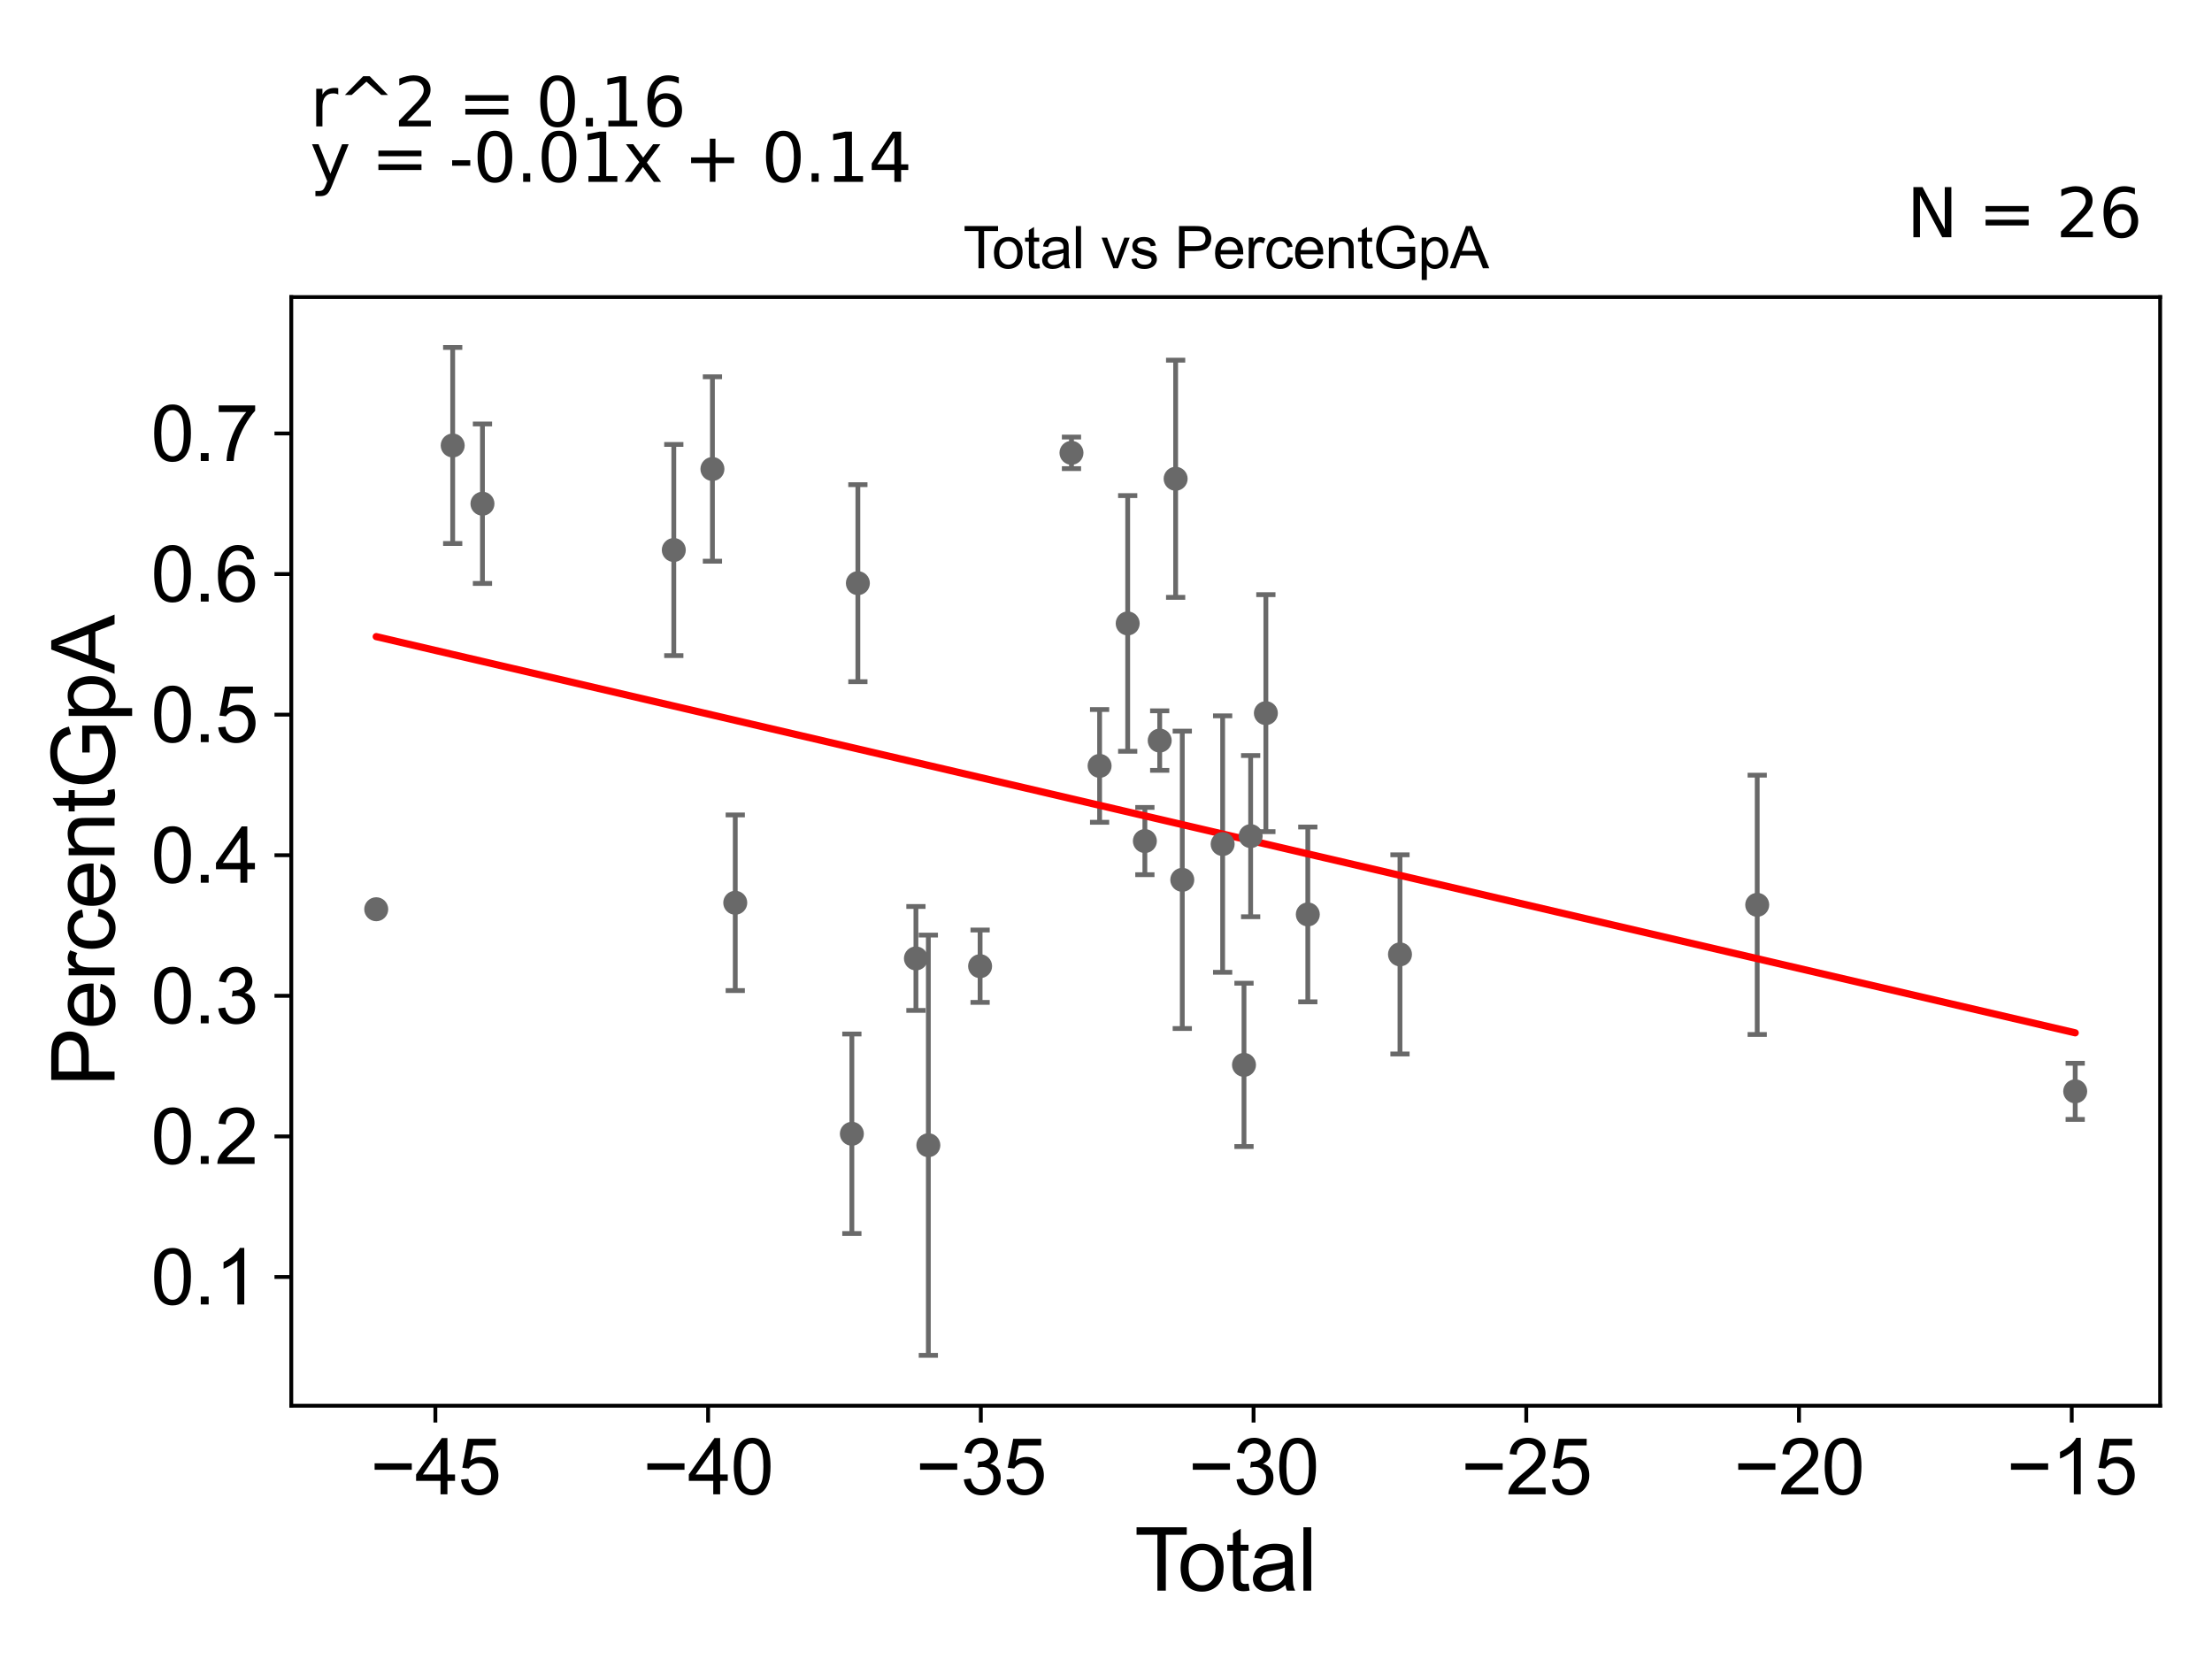 <?xml version="1.0" encoding="utf-8" standalone="no"?>
<!DOCTYPE svg PUBLIC "-//W3C//DTD SVG 1.1//EN"
  "http://www.w3.org/Graphics/SVG/1.1/DTD/svg11.dtd">
<svg xmlns:xlink="http://www.w3.org/1999/xlink" width="460.8pt" height="345.6pt" viewBox="0 0 460.8 345.6" xmlns="http://www.w3.org/2000/svg" version="1.1">
 <defs>
  <style type="text/css">*{stroke-linejoin: round; stroke-linecap: butt}</style>
 </defs>
 <g id="figure_1">
  <g id="patch_1">
   <path d="M 0 345.6 
L 460.8 345.6 
L 460.8 0 
L 0 0 
z
" style="fill: #ffffff"/>
  </g>
  <g id="axes_1">
   <g id="patch_2">
    <path d="M 60.68 292.84 
L 450 292.84 
L 450 61.886 
L 60.68 61.886 
z
" style="fill: #ffffff"/>
   </g>
   <g id="PathCollection_1">
    <defs>
     <path id="m3e12defae2" d="M 0 1.118 
C 0.297 1.118 0.581 1 0.791 0.791 
C 1 0.581 1.118 0.297 1.118 0 
C 1.118 -0.297 1 -0.581 0.791 -0.791 
C 0.581 -1 0.297 -1.118 0 -1.118 
C -0.297 -1.118 -0.581 -1 -0.791 -0.791 
C -1 -0.581 -1.118 -0.297 -1.118 0 
C -1.118 0.297 -1 0.581 -0.791 0.791 
C -0.581 1 -0.297 1.118 0 1.118 
z
" style="stroke: #696969"/>
    </defs>
    <g clip-path="url(#pe7108aea6a)">
     <use xlink:href="#m3e12defae2" x="178.711" y="121.485" style="fill: #696969; stroke: #696969"/>
     <use xlink:href="#m3e12defae2" x="234.919" y="129.873" style="fill: #696969; stroke: #696969"/>
     <use xlink:href="#m3e12defae2" x="432.304" y="227.347" style="fill: #696969; stroke: #696969"/>
     <use xlink:href="#m3e12defae2" x="229.067" y="159.548" style="fill: #696969; stroke: #696969"/>
     <use xlink:href="#m3e12defae2" x="177.459" y="236.186" style="fill: #696969; stroke: #696969"/>
     <use xlink:href="#m3e12defae2" x="190.805" y="199.659" style="fill: #696969; stroke: #696969"/>
     <use xlink:href="#m3e12defae2" x="238.498" y="175.208" style="fill: #696969; stroke: #696969"/>
     <use xlink:href="#m3e12defae2" x="223.207" y="94.333" style="fill: #696969; stroke: #696969"/>
     <use xlink:href="#m3e12defae2" x="241.588" y="154.276" style="fill: #696969; stroke: #696969"/>
     <use xlink:href="#m3e12defae2" x="254.699" y="175.833" style="fill: #696969; stroke: #696969"/>
     <use xlink:href="#m3e12defae2" x="244.907" y="99.735" style="fill: #696969; stroke: #696969"/>
     <use xlink:href="#m3e12defae2" x="78.376" y="189.412" style="fill: #696969; stroke: #696969"/>
     <use xlink:href="#m3e12defae2" x="94.305" y="92.802" style="fill: #696969; stroke: #696969"/>
     <use xlink:href="#m3e12defae2" x="291.642" y="198.816" style="fill: #696969; stroke: #696969"/>
     <use xlink:href="#m3e12defae2" x="272.441" y="190.492" style="fill: #696969; stroke: #696969"/>
     <use xlink:href="#m3e12defae2" x="366.06" y="188.493" style="fill: #696969; stroke: #696969"/>
     <use xlink:href="#m3e12defae2" x="100.505" y="104.932" style="fill: #696969; stroke: #696969"/>
     <use xlink:href="#m3e12defae2" x="263.704" y="148.563" style="fill: #696969; stroke: #696969"/>
     <use xlink:href="#m3e12defae2" x="140.365" y="114.577" style="fill: #696969; stroke: #696969"/>
     <use xlink:href="#m3e12defae2" x="260.533" y="174.181" style="fill: #696969; stroke: #696969"/>
     <use xlink:href="#m3e12defae2" x="259.147" y="221.832" style="fill: #696969; stroke: #696969"/>
     <use xlink:href="#m3e12defae2" x="204.173" y="201.274" style="fill: #696969; stroke: #696969"/>
     <use xlink:href="#m3e12defae2" x="148.412" y="97.701" style="fill: #696969; stroke: #696969"/>
     <use xlink:href="#m3e12defae2" x="153.167" y="188.061" style="fill: #696969; stroke: #696969"/>
     <use xlink:href="#m3e12defae2" x="246.291" y="183.284" style="fill: #696969; stroke: #696969"/>
     <use xlink:href="#m3e12defae2" x="193.391" y="238.57" style="fill: #696969; stroke: #696969"/>
    </g>
   </g>
   <g id="matplotlib.axis_1">
    <g id="xtick_1">
     <g id="line2d_1">
      <defs>
       <path id="m02ed4713d0" d="M 0 0 
L 0 3.5 
" style="stroke: #000000; stroke-width: 0.8"/>
      </defs>
      <g>
       <use xlink:href="#m02ed4713d0" x="90.697" y="292.84" style="stroke: #000000; stroke-width: 0.8"/>
      </g>
     </g>
     <g id="text_1">
      <!-- −45 -->
      <g transform="translate(77.127 311.293)scale(0.16 -0.16)">
       <defs>
        <path id="ArialMT-2212" d="M 3381 1997 
L 356 1997 
L 356 2522 
L 3381 2522 
L 3381 1997 
z
" transform="scale(0.016)"/>
        <path id="ArialMT-34" d="M 2069 0 
L 2069 1097 
L 81 1097 
L 81 1613 
L 2172 4581 
L 2631 4581 
L 2631 1613 
L 3250 1613 
L 3250 1097 
L 2631 1097 
L 2631 0 
L 2069 0 
z
M 2069 1613 
L 2069 3678 
L 634 1613 
L 2069 1613 
z
" transform="scale(0.016)"/>
        <path id="ArialMT-35" d="M 266 1200 
L 856 1250 
Q 922 819 1161 601 
Q 1400 384 1738 384 
Q 2144 384 2425 690 
Q 2706 997 2706 1503 
Q 2706 1984 2436 2262 
Q 2166 2541 1728 2541 
Q 1456 2541 1237 2417 
Q 1019 2294 894 2097 
L 366 2166 
L 809 4519 
L 3088 4519 
L 3088 3981 
L 1259 3981 
L 1013 2750 
Q 1425 3038 1878 3038 
Q 2478 3038 2890 2622 
Q 3303 2206 3303 1553 
Q 3303 931 2941 478 
Q 2500 -78 1738 -78 
Q 1113 -78 717 272 
Q 322 622 266 1200 
z
" transform="scale(0.016)"/>
       </defs>
       <use xlink:href="#ArialMT-2212"/>
       <use xlink:href="#ArialMT-34" x="58.398"/>
       <use xlink:href="#ArialMT-35" x="114.014"/>
      </g>
     </g>
    </g>
    <g id="xtick_2">
     <g id="line2d_2">
      <g>
       <use xlink:href="#m02ed4713d0" x="147.511" y="292.84" style="stroke: #000000; stroke-width: 0.8"/>
      </g>
     </g>
     <g id="text_2">
      <!-- −40 -->
      <g transform="translate(133.941 311.293)scale(0.16 -0.16)">
       <defs>
        <path id="ArialMT-30" d="M 266 2259 
Q 266 3072 433 3567 
Q 600 4063 929 4331 
Q 1259 4600 1759 4600 
Q 2128 4600 2406 4451 
Q 2684 4303 2865 4023 
Q 3047 3744 3150 3342 
Q 3253 2941 3253 2259 
Q 3253 1453 3087 958 
Q 2922 463 2592 192 
Q 2263 -78 1759 -78 
Q 1097 -78 719 397 
Q 266 969 266 2259 
z
M 844 2259 
Q 844 1131 1108 757 
Q 1372 384 1759 384 
Q 2147 384 2411 759 
Q 2675 1134 2675 2259 
Q 2675 3391 2411 3762 
Q 2147 4134 1753 4134 
Q 1366 4134 1134 3806 
Q 844 3388 844 2259 
z
" transform="scale(0.016)"/>
       </defs>
       <use xlink:href="#ArialMT-2212"/>
       <use xlink:href="#ArialMT-34" x="58.398"/>
       <use xlink:href="#ArialMT-30" x="114.014"/>
      </g>
     </g>
    </g>
    <g id="xtick_3">
     <g id="line2d_3">
      <g>
       <use xlink:href="#m02ed4713d0" x="204.325" y="292.84" style="stroke: #000000; stroke-width: 0.8"/>
      </g>
     </g>
     <g id="text_3">
      <!-- −35 -->
      <g transform="translate(190.755 311.293)scale(0.16 -0.16)">
       <defs>
        <path id="ArialMT-33" d="M 269 1209 
L 831 1284 
Q 928 806 1161 595 
Q 1394 384 1728 384 
Q 2125 384 2398 659 
Q 2672 934 2672 1341 
Q 2672 1728 2419 1979 
Q 2166 2231 1775 2231 
Q 1616 2231 1378 2169 
L 1441 2663 
Q 1497 2656 1531 2656 
Q 1891 2656 2178 2843 
Q 2466 3031 2466 3422 
Q 2466 3731 2256 3934 
Q 2047 4138 1716 4138 
Q 1388 4138 1169 3931 
Q 950 3725 888 3313 
L 325 3413 
Q 428 3978 793 4289 
Q 1159 4600 1703 4600 
Q 2078 4600 2393 4439 
Q 2709 4278 2876 4000 
Q 3044 3722 3044 3409 
Q 3044 3113 2884 2869 
Q 2725 2625 2413 2481 
Q 2819 2388 3044 2092 
Q 3269 1797 3269 1353 
Q 3269 753 2831 336 
Q 2394 -81 1725 -81 
Q 1122 -81 723 278 
Q 325 638 269 1209 
z
" transform="scale(0.016)"/>
       </defs>
       <use xlink:href="#ArialMT-2212"/>
       <use xlink:href="#ArialMT-33" x="58.398"/>
       <use xlink:href="#ArialMT-35" x="114.014"/>
      </g>
     </g>
    </g>
    <g id="xtick_4">
     <g id="line2d_4">
      <g>
       <use xlink:href="#m02ed4713d0" x="261.138" y="292.84" style="stroke: #000000; stroke-width: 0.8"/>
      </g>
     </g>
     <g id="text_4">
      <!-- −30 -->
      <g transform="translate(247.568 311.293)scale(0.16 -0.16)">
       <use xlink:href="#ArialMT-2212"/>
       <use xlink:href="#ArialMT-33" x="58.398"/>
       <use xlink:href="#ArialMT-30" x="114.014"/>
      </g>
     </g>
    </g>
    <g id="xtick_5">
     <g id="line2d_5">
      <g>
       <use xlink:href="#m02ed4713d0" x="317.952" y="292.84" style="stroke: #000000; stroke-width: 0.8"/>
      </g>
     </g>
     <g id="text_5">
      <!-- −25 -->
      <g transform="translate(304.382 311.293)scale(0.16 -0.16)">
       <defs>
        <path id="ArialMT-32" d="M 3222 541 
L 3222 0 
L 194 0 
Q 188 203 259 391 
Q 375 700 629 1000 
Q 884 1300 1366 1694 
Q 2113 2306 2375 2664 
Q 2638 3022 2638 3341 
Q 2638 3675 2398 3904 
Q 2159 4134 1775 4134 
Q 1369 4134 1125 3890 
Q 881 3647 878 3216 
L 300 3275 
Q 359 3922 746 4261 
Q 1134 4600 1788 4600 
Q 2447 4600 2831 4234 
Q 3216 3869 3216 3328 
Q 3216 3053 3103 2787 
Q 2991 2522 2730 2228 
Q 2469 1934 1863 1422 
Q 1356 997 1212 845 
Q 1069 694 975 541 
L 3222 541 
z
" transform="scale(0.016)"/>
       </defs>
       <use xlink:href="#ArialMT-2212"/>
       <use xlink:href="#ArialMT-32" x="58.398"/>
       <use xlink:href="#ArialMT-35" x="114.014"/>
      </g>
     </g>
    </g>
    <g id="xtick_6">
     <g id="line2d_6">
      <g>
       <use xlink:href="#m02ed4713d0" x="374.766" y="292.84" style="stroke: #000000; stroke-width: 0.8"/>
      </g>
     </g>
     <g id="text_6">
      <!-- −20 -->
      <g transform="translate(361.196 311.293)scale(0.16 -0.16)">
       <use xlink:href="#ArialMT-2212"/>
       <use xlink:href="#ArialMT-32" x="58.398"/>
       <use xlink:href="#ArialMT-30" x="114.014"/>
      </g>
     </g>
    </g>
    <g id="xtick_7">
     <g id="line2d_7">
      <g>
       <use xlink:href="#m02ed4713d0" x="431.58" y="292.84" style="stroke: #000000; stroke-width: 0.8"/>
      </g>
     </g>
     <g id="text_7">
      <!-- −15 -->
      <g transform="translate(418.01 311.293)scale(0.16 -0.16)">
       <defs>
        <path id="ArialMT-31" d="M 2384 0 
L 1822 0 
L 1822 3584 
Q 1619 3391 1289 3197 
Q 959 3003 697 2906 
L 697 3450 
Q 1169 3672 1522 3987 
Q 1875 4303 2022 4600 
L 2384 4600 
L 2384 0 
z
" transform="scale(0.016)"/>
       </defs>
       <use xlink:href="#ArialMT-2212"/>
       <use xlink:href="#ArialMT-31" x="58.398"/>
       <use xlink:href="#ArialMT-35" x="114.014"/>
      </g>
     </g>
    </g>
    <g id="text_8">
     <!-- Total -->
     <g transform="translate(236.335 331.357)scale(0.18 -0.18)">
      <defs>
       <path id="ArialMT-54" d="M 1659 0 
L 1659 4041 
L 150 4041 
L 150 4581 
L 3781 4581 
L 3781 4041 
L 2266 4041 
L 2266 0 
L 1659 0 
z
" transform="scale(0.016)"/>
       <path id="ArialMT-6f" d="M 213 1659 
Q 213 2581 725 3025 
Q 1153 3394 1769 3394 
Q 2453 3394 2887 2945 
Q 3322 2497 3322 1706 
Q 3322 1066 3130 698 
Q 2938 331 2570 128 
Q 2203 -75 1769 -75 
Q 1072 -75 642 372 
Q 213 819 213 1659 
z
M 791 1659 
Q 791 1022 1069 705 
Q 1347 388 1769 388 
Q 2188 388 2466 706 
Q 2744 1025 2744 1678 
Q 2744 2294 2464 2611 
Q 2184 2928 1769 2928 
Q 1347 2928 1069 2612 
Q 791 2297 791 1659 
z
" transform="scale(0.016)"/>
       <path id="ArialMT-74" d="M 1650 503 
L 1731 6 
Q 1494 -44 1306 -44 
Q 1000 -44 831 53 
Q 663 150 594 308 
Q 525 466 525 972 
L 525 2881 
L 113 2881 
L 113 3319 
L 525 3319 
L 525 4141 
L 1084 4478 
L 1084 3319 
L 1650 3319 
L 1650 2881 
L 1084 2881 
L 1084 941 
Q 1084 700 1114 631 
Q 1144 563 1211 522 
Q 1278 481 1403 481 
Q 1497 481 1650 503 
z
" transform="scale(0.016)"/>
       <path id="ArialMT-61" d="M 2588 409 
Q 2275 144 1986 34 
Q 1697 -75 1366 -75 
Q 819 -75 525 192 
Q 231 459 231 875 
Q 231 1119 342 1320 
Q 453 1522 633 1644 
Q 813 1766 1038 1828 
Q 1203 1872 1538 1913 
Q 2219 1994 2541 2106 
Q 2544 2222 2544 2253 
Q 2544 2597 2384 2738 
Q 2169 2928 1744 2928 
Q 1347 2928 1158 2789 
Q 969 2650 878 2297 
L 328 2372 
Q 403 2725 575 2942 
Q 747 3159 1072 3276 
Q 1397 3394 1825 3394 
Q 2250 3394 2515 3294 
Q 2781 3194 2906 3042 
Q 3031 2891 3081 2659 
Q 3109 2516 3109 2141 
L 3109 1391 
Q 3109 606 3145 398 
Q 3181 191 3288 0 
L 2700 0 
Q 2613 175 2588 409 
z
M 2541 1666 
Q 2234 1541 1622 1453 
Q 1275 1403 1131 1340 
Q 988 1278 909 1158 
Q 831 1038 831 891 
Q 831 666 1001 516 
Q 1172 366 1500 366 
Q 1825 366 2078 508 
Q 2331 650 2450 897 
Q 2541 1088 2541 1459 
L 2541 1666 
z
" transform="scale(0.016)"/>
       <path id="ArialMT-6c" d="M 409 0 
L 409 4581 
L 972 4581 
L 972 0 
L 409 0 
z
" transform="scale(0.016)"/>
      </defs>
      <use xlink:href="#ArialMT-54"/>
      <use xlink:href="#ArialMT-6f" x="49.959"/>
      <use xlink:href="#ArialMT-74" x="105.574"/>
      <use xlink:href="#ArialMT-61" x="133.357"/>
      <use xlink:href="#ArialMT-6c" x="188.973"/>
     </g>
    </g>
   </g>
   <g id="matplotlib.axis_2">
    <g id="ytick_1">
     <g id="line2d_8">
      <defs>
       <path id="ma97c257962" d="M 0 0 
L -3.5 0 
" style="stroke: #000000; stroke-width: 0.8"/>
      </defs>
      <g>
       <use xlink:href="#ma97c257962" x="60.68" y="266.019" style="stroke: #000000; stroke-width: 0.8"/>
      </g>
     </g>
     <g id="text_9">
      <!-- 0.1 -->
      <g transform="translate(31.44 271.745)scale(0.16 -0.16)">
       <defs>
        <path id="ArialMT-2e" d="M 581 0 
L 581 641 
L 1222 641 
L 1222 0 
L 581 0 
z
" transform="scale(0.016)"/>
       </defs>
       <use xlink:href="#ArialMT-30"/>
       <use xlink:href="#ArialMT-2e" x="55.615"/>
       <use xlink:href="#ArialMT-31" x="83.398"/>
      </g>
     </g>
    </g>
    <g id="ytick_2">
     <g id="line2d_9">
      <g>
       <use xlink:href="#ma97c257962" x="60.68" y="236.733" style="stroke: #000000; stroke-width: 0.8"/>
      </g>
     </g>
     <g id="text_10">
      <!-- 0.2 -->
      <g transform="translate(31.44 242.459)scale(0.16 -0.16)">
       <use xlink:href="#ArialMT-30"/>
       <use xlink:href="#ArialMT-2e" x="55.615"/>
       <use xlink:href="#ArialMT-32" x="83.398"/>
      </g>
     </g>
    </g>
    <g id="ytick_3">
     <g id="line2d_10">
      <g>
       <use xlink:href="#ma97c257962" x="60.68" y="207.446" style="stroke: #000000; stroke-width: 0.8"/>
      </g>
     </g>
     <g id="text_11">
      <!-- 0.3 -->
      <g transform="translate(31.44 213.173)scale(0.16 -0.16)">
       <use xlink:href="#ArialMT-30"/>
       <use xlink:href="#ArialMT-2e" x="55.615"/>
       <use xlink:href="#ArialMT-33" x="83.398"/>
      </g>
     </g>
    </g>
    <g id="ytick_4">
     <g id="line2d_11">
      <g>
       <use xlink:href="#ma97c257962" x="60.68" y="178.16" style="stroke: #000000; stroke-width: 0.8"/>
      </g>
     </g>
     <g id="text_12">
      <!-- 0.4 -->
      <g transform="translate(31.44 183.886)scale(0.16 -0.16)">
       <use xlink:href="#ArialMT-30"/>
       <use xlink:href="#ArialMT-2e" x="55.615"/>
       <use xlink:href="#ArialMT-34" x="83.398"/>
      </g>
     </g>
    </g>
    <g id="ytick_5">
     <g id="line2d_12">
      <g>
       <use xlink:href="#ma97c257962" x="60.68" y="148.874" style="stroke: #000000; stroke-width: 0.8"/>
      </g>
     </g>
     <g id="text_13">
      <!-- 0.5 -->
      <g transform="translate(31.44 154.6)scale(0.16 -0.16)">
       <use xlink:href="#ArialMT-30"/>
       <use xlink:href="#ArialMT-2e" x="55.615"/>
       <use xlink:href="#ArialMT-35" x="83.398"/>
      </g>
     </g>
    </g>
    <g id="ytick_6">
     <g id="line2d_13">
      <g>
       <use xlink:href="#ma97c257962" x="60.68" y="119.587" style="stroke: #000000; stroke-width: 0.8"/>
      </g>
     </g>
     <g id="text_14">
      <!-- 0.6 -->
      <g transform="translate(31.44 125.314)scale(0.16 -0.16)">
       <defs>
        <path id="ArialMT-36" d="M 3184 3459 
L 2625 3416 
Q 2550 3747 2413 3897 
Q 2184 4138 1850 4138 
Q 1581 4138 1378 3988 
Q 1113 3794 959 3422 
Q 806 3050 800 2363 
Q 1003 2672 1297 2822 
Q 1591 2972 1913 2972 
Q 2475 2972 2870 2558 
Q 3266 2144 3266 1488 
Q 3266 1056 3080 686 
Q 2894 316 2569 119 
Q 2244 -78 1831 -78 
Q 1128 -78 684 439 
Q 241 956 241 2144 
Q 241 3472 731 4075 
Q 1159 4600 1884 4600 
Q 2425 4600 2770 4297 
Q 3116 3994 3184 3459 
z
M 888 1484 
Q 888 1194 1011 928 
Q 1134 663 1356 523 
Q 1578 384 1822 384 
Q 2178 384 2434 671 
Q 2691 959 2691 1453 
Q 2691 1928 2437 2201 
Q 2184 2475 1800 2475 
Q 1419 2475 1153 2201 
Q 888 1928 888 1484 
z
" transform="scale(0.016)"/>
       </defs>
       <use xlink:href="#ArialMT-30"/>
       <use xlink:href="#ArialMT-2e" x="55.615"/>
       <use xlink:href="#ArialMT-36" x="83.398"/>
      </g>
     </g>
    </g>
    <g id="ytick_7">
     <g id="line2d_14">
      <g>
       <use xlink:href="#ma97c257962" x="60.68" y="90.301" style="stroke: #000000; stroke-width: 0.8"/>
      </g>
     </g>
     <g id="text_15">
      <!-- 0.7 -->
      <g transform="translate(31.44 96.027)scale(0.16 -0.16)">
       <defs>
        <path id="ArialMT-37" d="M 303 3981 
L 303 4522 
L 3269 4522 
L 3269 4084 
Q 2831 3619 2401 2847 
Q 1972 2075 1738 1259 
Q 1569 684 1522 0 
L 944 0 
Q 953 541 1156 1306 
Q 1359 2072 1739 2783 
Q 2119 3494 2547 3981 
L 303 3981 
z
" transform="scale(0.016)"/>
       </defs>
       <use xlink:href="#ArialMT-30"/>
       <use xlink:href="#ArialMT-2e" x="55.615"/>
       <use xlink:href="#ArialMT-37" x="83.398"/>
      </g>
     </g>
    </g>
    <g id="text_16">
     <!-- PercentGpA -->
     <g transform="translate(23.863 226.386)rotate(-90)scale(0.18 -0.18)">
      <defs>
       <path id="ArialMT-50" d="M 494 0 
L 494 4581 
L 2222 4581 
Q 2678 4581 2919 4538 
Q 3256 4481 3484 4323 
Q 3713 4166 3852 3881 
Q 3991 3597 3991 3256 
Q 3991 2672 3619 2267 
Q 3247 1863 2275 1863 
L 1100 1863 
L 1100 0 
L 494 0 
z
M 1100 2403 
L 2284 2403 
Q 2872 2403 3119 2622 
Q 3366 2841 3366 3238 
Q 3366 3525 3220 3729 
Q 3075 3934 2838 4000 
Q 2684 4041 2272 4041 
L 1100 4041 
L 1100 2403 
z
" transform="scale(0.016)"/>
       <path id="ArialMT-65" d="M 2694 1069 
L 3275 997 
Q 3138 488 2766 206 
Q 2394 -75 1816 -75 
Q 1088 -75 661 373 
Q 234 822 234 1631 
Q 234 2469 665 2931 
Q 1097 3394 1784 3394 
Q 2450 3394 2872 2941 
Q 3294 2488 3294 1666 
Q 3294 1616 3291 1516 
L 816 1516 
Q 847 969 1125 678 
Q 1403 388 1819 388 
Q 2128 388 2347 550 
Q 2566 713 2694 1069 
z
M 847 1978 
L 2700 1978 
Q 2663 2397 2488 2606 
Q 2219 2931 1791 2931 
Q 1403 2931 1139 2672 
Q 875 2413 847 1978 
z
" transform="scale(0.016)"/>
       <path id="ArialMT-72" d="M 416 0 
L 416 3319 
L 922 3319 
L 922 2816 
Q 1116 3169 1280 3281 
Q 1444 3394 1641 3394 
Q 1925 3394 2219 3213 
L 2025 2691 
Q 1819 2813 1613 2813 
Q 1428 2813 1281 2702 
Q 1134 2591 1072 2394 
Q 978 2094 978 1738 
L 978 0 
L 416 0 
z
" transform="scale(0.016)"/>
       <path id="ArialMT-63" d="M 2588 1216 
L 3141 1144 
Q 3050 572 2676 248 
Q 2303 -75 1759 -75 
Q 1078 -75 664 370 
Q 250 816 250 1647 
Q 250 2184 428 2587 
Q 606 2991 970 3192 
Q 1334 3394 1763 3394 
Q 2303 3394 2647 3120 
Q 2991 2847 3088 2344 
L 2541 2259 
Q 2463 2594 2264 2762 
Q 2066 2931 1784 2931 
Q 1359 2931 1093 2626 
Q 828 2322 828 1663 
Q 828 994 1084 691 
Q 1341 388 1753 388 
Q 2084 388 2306 591 
Q 2528 794 2588 1216 
z
" transform="scale(0.016)"/>
       <path id="ArialMT-6e" d="M 422 0 
L 422 3319 
L 928 3319 
L 928 2847 
Q 1294 3394 1984 3394 
Q 2284 3394 2536 3286 
Q 2788 3178 2913 3003 
Q 3038 2828 3088 2588 
Q 3119 2431 3119 2041 
L 3119 0 
L 2556 0 
L 2556 2019 
Q 2556 2363 2490 2533 
Q 2425 2703 2258 2804 
Q 2091 2906 1866 2906 
Q 1506 2906 1245 2678 
Q 984 2450 984 1813 
L 984 0 
L 422 0 
z
" transform="scale(0.016)"/>
       <path id="ArialMT-47" d="M 2638 1797 
L 2638 2334 
L 4578 2338 
L 4578 638 
Q 4131 281 3656 101 
Q 3181 -78 2681 -78 
Q 2006 -78 1454 211 
Q 903 500 622 1047 
Q 341 1594 341 2269 
Q 341 2938 620 3517 
Q 900 4097 1425 4378 
Q 1950 4659 2634 4659 
Q 3131 4659 3532 4498 
Q 3934 4338 4162 4050 
Q 4391 3763 4509 3300 
L 3963 3150 
Q 3859 3500 3706 3700 
Q 3553 3900 3268 4020 
Q 2984 4141 2638 4141 
Q 2222 4141 1919 4014 
Q 1616 3888 1430 3681 
Q 1244 3475 1141 3228 
Q 966 2803 966 2306 
Q 966 1694 1177 1281 
Q 1388 869 1791 669 
Q 2194 469 2647 469 
Q 3041 469 3416 620 
Q 3791 772 3984 944 
L 3984 1797 
L 2638 1797 
z
" transform="scale(0.016)"/>
       <path id="ArialMT-70" d="M 422 -1272 
L 422 3319 
L 934 3319 
L 934 2888 
Q 1116 3141 1344 3267 
Q 1572 3394 1897 3394 
Q 2322 3394 2647 3175 
Q 2972 2956 3137 2557 
Q 3303 2159 3303 1684 
Q 3303 1175 3120 767 
Q 2938 359 2589 142 
Q 2241 -75 1856 -75 
Q 1575 -75 1351 44 
Q 1128 163 984 344 
L 984 -1272 
L 422 -1272 
z
M 931 1641 
Q 931 1000 1190 694 
Q 1450 388 1819 388 
Q 2194 388 2461 705 
Q 2728 1022 2728 1688 
Q 2728 2322 2467 2637 
Q 2206 2953 1844 2953 
Q 1484 2953 1207 2617 
Q 931 2281 931 1641 
z
" transform="scale(0.016)"/>
       <path id="ArialMT-41" d="M -9 0 
L 1750 4581 
L 2403 4581 
L 4278 0 
L 3588 0 
L 3053 1388 
L 1138 1388 
L 634 0 
L -9 0 
z
M 1313 1881 
L 2866 1881 
L 2388 3150 
Q 2169 3728 2063 4100 
Q 1975 3659 1816 3225 
L 1313 1881 
z
" transform="scale(0.016)"/>
      </defs>
      <use xlink:href="#ArialMT-50"/>
      <use xlink:href="#ArialMT-65" x="66.699"/>
      <use xlink:href="#ArialMT-72" x="122.314"/>
      <use xlink:href="#ArialMT-63" x="155.615"/>
      <use xlink:href="#ArialMT-65" x="205.615"/>
      <use xlink:href="#ArialMT-6e" x="261.23"/>
      <use xlink:href="#ArialMT-74" x="316.846"/>
      <use xlink:href="#ArialMT-47" x="344.629"/>
      <use xlink:href="#ArialMT-70" x="422.412"/>
      <use xlink:href="#ArialMT-41" x="478.027"/>
     </g>
    </g>
   </g>
   <g id="LineCollection_1">
    <path d="M 178.711 142.008 
L 178.711 100.961 
" clip-path="url(#pe7108aea6a)" style="fill: none; stroke: #696969"/>
    <path d="M 234.919 156.503 
L 234.919 103.242 
" clip-path="url(#pe7108aea6a)" style="fill: none; stroke: #696969"/>
    <path d="M 432.304 233.193 
L 432.304 221.5 
" clip-path="url(#pe7108aea6a)" style="fill: none; stroke: #696969"/>
    <path d="M 229.067 171.293 
L 229.067 147.802 
" clip-path="url(#pe7108aea6a)" style="fill: none; stroke: #696969"/>
    <path d="M 177.459 256.968 
L 177.459 215.405 
" clip-path="url(#pe7108aea6a)" style="fill: none; stroke: #696969"/>
    <path d="M 190.805 210.485 
L 190.805 188.833 
" clip-path="url(#pe7108aea6a)" style="fill: none; stroke: #696969"/>
    <path d="M 238.498 182.212 
L 238.498 168.204 
" clip-path="url(#pe7108aea6a)" style="fill: none; stroke: #696969"/>
    <path d="M 223.207 97.621 
L 223.207 91.045 
" clip-path="url(#pe7108aea6a)" style="fill: none; stroke: #696969"/>
    <path d="M 241.588 160.473 
L 241.588 148.08 
" clip-path="url(#pe7108aea6a)" style="fill: none; stroke: #696969"/>
    <path d="M 254.699 202.546 
L 254.699 149.12 
" clip-path="url(#pe7108aea6a)" style="fill: none; stroke: #696969"/>
    <path d="M 244.907 124.439 
L 244.907 75.031 
" clip-path="url(#pe7108aea6a)" style="fill: none; stroke: #696969"/>
    <path d="M 78.376 190.243 
L 78.376 188.582 
" clip-path="url(#pe7108aea6a)" style="fill: none; stroke: #696969"/>
    <path d="M 94.305 113.22 
L 94.305 72.384 
" clip-path="url(#pe7108aea6a)" style="fill: none; stroke: #696969"/>
    <path d="M 291.642 219.563 
L 291.642 178.07 
" clip-path="url(#pe7108aea6a)" style="fill: none; stroke: #696969"/>
    <path d="M 272.441 208.699 
L 272.441 172.286 
" clip-path="url(#pe7108aea6a)" style="fill: none; stroke: #696969"/>
    <path d="M 366.06 215.502 
L 366.06 161.483 
" clip-path="url(#pe7108aea6a)" style="fill: none; stroke: #696969"/>
    <path d="M 100.505 121.54 
L 100.505 88.324 
" clip-path="url(#pe7108aea6a)" style="fill: none; stroke: #696969"/>
    <path d="M 263.704 173.25 
L 263.704 123.877 
" clip-path="url(#pe7108aea6a)" style="fill: none; stroke: #696969"/>
    <path d="M 140.365 136.571 
L 140.365 92.583 
" clip-path="url(#pe7108aea6a)" style="fill: none; stroke: #696969"/>
    <path d="M 260.533 190.972 
L 260.533 157.39 
" clip-path="url(#pe7108aea6a)" style="fill: none; stroke: #696969"/>
    <path d="M 259.147 238.84 
L 259.147 204.824 
" clip-path="url(#pe7108aea6a)" style="fill: none; stroke: #696969"/>
    <path d="M 204.173 208.814 
L 204.173 193.735 
" clip-path="url(#pe7108aea6a)" style="fill: none; stroke: #696969"/>
    <path d="M 148.412 116.91 
L 148.412 78.492 
" clip-path="url(#pe7108aea6a)" style="fill: none; stroke: #696969"/>
    <path d="M 153.167 206.352 
L 153.167 169.769 
" clip-path="url(#pe7108aea6a)" style="fill: none; stroke: #696969"/>
    <path d="M 246.291 214.259 
L 246.291 152.309 
" clip-path="url(#pe7108aea6a)" style="fill: none; stroke: #696969"/>
    <path d="M 193.391 282.342 
L 193.391 194.798 
" clip-path="url(#pe7108aea6a)" style="fill: none; stroke: #696969"/>
   </g>
   <g id="line2d_15">
    <defs>
     <path id="m3516929c5a" d="M 2 0 
L -2 -0 
" style="stroke: #696969"/>
    </defs>
    <g clip-path="url(#pe7108aea6a)">
     <use xlink:href="#m3516929c5a" x="178.711" y="142.008" style="fill: #696969; stroke: #696969"/>
     <use xlink:href="#m3516929c5a" x="234.919" y="156.503" style="fill: #696969; stroke: #696969"/>
     <use xlink:href="#m3516929c5a" x="432.304" y="233.193" style="fill: #696969; stroke: #696969"/>
     <use xlink:href="#m3516929c5a" x="229.067" y="171.293" style="fill: #696969; stroke: #696969"/>
     <use xlink:href="#m3516929c5a" x="177.459" y="256.968" style="fill: #696969; stroke: #696969"/>
     <use xlink:href="#m3516929c5a" x="190.805" y="210.485" style="fill: #696969; stroke: #696969"/>
     <use xlink:href="#m3516929c5a" x="238.498" y="182.212" style="fill: #696969; stroke: #696969"/>
     <use xlink:href="#m3516929c5a" x="223.207" y="97.621" style="fill: #696969; stroke: #696969"/>
     <use xlink:href="#m3516929c5a" x="241.588" y="160.473" style="fill: #696969; stroke: #696969"/>
     <use xlink:href="#m3516929c5a" x="254.699" y="202.546" style="fill: #696969; stroke: #696969"/>
     <use xlink:href="#m3516929c5a" x="244.907" y="124.439" style="fill: #696969; stroke: #696969"/>
     <use xlink:href="#m3516929c5a" x="78.376" y="190.243" style="fill: #696969; stroke: #696969"/>
     <use xlink:href="#m3516929c5a" x="94.305" y="113.22" style="fill: #696969; stroke: #696969"/>
     <use xlink:href="#m3516929c5a" x="291.642" y="219.563" style="fill: #696969; stroke: #696969"/>
     <use xlink:href="#m3516929c5a" x="272.441" y="208.699" style="fill: #696969; stroke: #696969"/>
     <use xlink:href="#m3516929c5a" x="366.06" y="215.502" style="fill: #696969; stroke: #696969"/>
     <use xlink:href="#m3516929c5a" x="100.505" y="121.54" style="fill: #696969; stroke: #696969"/>
     <use xlink:href="#m3516929c5a" x="263.704" y="173.25" style="fill: #696969; stroke: #696969"/>
     <use xlink:href="#m3516929c5a" x="140.365" y="136.571" style="fill: #696969; stroke: #696969"/>
     <use xlink:href="#m3516929c5a" x="260.533" y="190.972" style="fill: #696969; stroke: #696969"/>
     <use xlink:href="#m3516929c5a" x="259.147" y="238.84" style="fill: #696969; stroke: #696969"/>
     <use xlink:href="#m3516929c5a" x="204.173" y="208.814" style="fill: #696969; stroke: #696969"/>
     <use xlink:href="#m3516929c5a" x="148.412" y="116.91" style="fill: #696969; stroke: #696969"/>
     <use xlink:href="#m3516929c5a" x="153.167" y="206.352" style="fill: #696969; stroke: #696969"/>
     <use xlink:href="#m3516929c5a" x="246.291" y="214.259" style="fill: #696969; stroke: #696969"/>
     <use xlink:href="#m3516929c5a" x="193.391" y="282.342" style="fill: #696969; stroke: #696969"/>
    </g>
   </g>
   <g id="line2d_16">
    <g clip-path="url(#pe7108aea6a)">
     <use xlink:href="#m3516929c5a" x="178.711" y="100.961" style="fill: #696969; stroke: #696969"/>
     <use xlink:href="#m3516929c5a" x="234.919" y="103.242" style="fill: #696969; stroke: #696969"/>
     <use xlink:href="#m3516929c5a" x="432.304" y="221.5" style="fill: #696969; stroke: #696969"/>
     <use xlink:href="#m3516929c5a" x="229.067" y="147.802" style="fill: #696969; stroke: #696969"/>
     <use xlink:href="#m3516929c5a" x="177.459" y="215.405" style="fill: #696969; stroke: #696969"/>
     <use xlink:href="#m3516929c5a" x="190.805" y="188.833" style="fill: #696969; stroke: #696969"/>
     <use xlink:href="#m3516929c5a" x="238.498" y="168.204" style="fill: #696969; stroke: #696969"/>
     <use xlink:href="#m3516929c5a" x="223.207" y="91.045" style="fill: #696969; stroke: #696969"/>
     <use xlink:href="#m3516929c5a" x="241.588" y="148.08" style="fill: #696969; stroke: #696969"/>
     <use xlink:href="#m3516929c5a" x="254.699" y="149.12" style="fill: #696969; stroke: #696969"/>
     <use xlink:href="#m3516929c5a" x="244.907" y="75.031" style="fill: #696969; stroke: #696969"/>
     <use xlink:href="#m3516929c5a" x="78.376" y="188.582" style="fill: #696969; stroke: #696969"/>
     <use xlink:href="#m3516929c5a" x="94.305" y="72.384" style="fill: #696969; stroke: #696969"/>
     <use xlink:href="#m3516929c5a" x="291.642" y="178.07" style="fill: #696969; stroke: #696969"/>
     <use xlink:href="#m3516929c5a" x="272.441" y="172.286" style="fill: #696969; stroke: #696969"/>
     <use xlink:href="#m3516929c5a" x="366.06" y="161.483" style="fill: #696969; stroke: #696969"/>
     <use xlink:href="#m3516929c5a" x="100.505" y="88.324" style="fill: #696969; stroke: #696969"/>
     <use xlink:href="#m3516929c5a" x="263.704" y="123.877" style="fill: #696969; stroke: #696969"/>
     <use xlink:href="#m3516929c5a" x="140.365" y="92.583" style="fill: #696969; stroke: #696969"/>
     <use xlink:href="#m3516929c5a" x="260.533" y="157.39" style="fill: #696969; stroke: #696969"/>
     <use xlink:href="#m3516929c5a" x="259.147" y="204.824" style="fill: #696969; stroke: #696969"/>
     <use xlink:href="#m3516929c5a" x="204.173" y="193.735" style="fill: #696969; stroke: #696969"/>
     <use xlink:href="#m3516929c5a" x="148.412" y="78.492" style="fill: #696969; stroke: #696969"/>
     <use xlink:href="#m3516929c5a" x="153.167" y="169.769" style="fill: #696969; stroke: #696969"/>
     <use xlink:href="#m3516929c5a" x="246.291" y="152.309" style="fill: #696969; stroke: #696969"/>
     <use xlink:href="#m3516929c5a" x="193.391" y="194.798" style="fill: #696969; stroke: #696969"/>
    </g>
   </g>
   <g id="line2d_17">
    <path d="M 178.711 156.017 
L 234.919 169.124 
L 432.304 215.154 
L 229.067 167.76 
L 177.459 155.725 
L 190.805 158.837 
L 238.498 169.959 
L 223.207 166.393 
L 241.588 170.68 
L 254.699 173.737 
L 244.907 171.454 
L 78.376 132.619 
L 94.305 136.334 
L 291.642 182.352 
L 272.441 177.874 
L 366.06 199.706 
L 100.505 137.78 
L 263.704 175.837 
L 140.365 147.075 
L 260.533 175.098 
L 259.147 174.774 
L 204.173 161.955 
L 148.412 148.951 
L 153.167 150.06 
L 246.291 171.776 
L 193.391 159.44 
" clip-path="url(#pe7108aea6a)" style="fill: none; stroke: #ff0000; stroke-width: 1.5; stroke-linecap: square"/>
   </g>
   <g id="line2d_18">
    <defs>
     <path id="m6d9c3fe379" d="M 0 2 
C 0.53 2 1.039 1.789 1.414 1.414 
C 1.789 1.039 2 0.53 2 0 
C 2 -0.53 1.789 -1.039 1.414 -1.414 
C 1.039 -1.789 0.53 -2 0 -2 
C -0.53 -2 -1.039 -1.789 -1.414 -1.414 
C -1.789 -1.039 -2 -0.53 -2 0 
C -2 0.53 -1.789 1.039 -1.414 1.414 
C -1.039 1.789 -0.53 2 0 2 
z
" style="stroke: #696969"/>
    </defs>
    <g clip-path="url(#pe7108aea6a)">
     <use xlink:href="#m6d9c3fe379" x="178.711" y="121.485" style="fill: #696969; stroke: #696969"/>
     <use xlink:href="#m6d9c3fe379" x="234.919" y="129.873" style="fill: #696969; stroke: #696969"/>
     <use xlink:href="#m6d9c3fe379" x="432.304" y="227.347" style="fill: #696969; stroke: #696969"/>
     <use xlink:href="#m6d9c3fe379" x="229.067" y="159.548" style="fill: #696969; stroke: #696969"/>
     <use xlink:href="#m6d9c3fe379" x="177.459" y="236.186" style="fill: #696969; stroke: #696969"/>
     <use xlink:href="#m6d9c3fe379" x="190.805" y="199.659" style="fill: #696969; stroke: #696969"/>
     <use xlink:href="#m6d9c3fe379" x="238.498" y="175.208" style="fill: #696969; stroke: #696969"/>
     <use xlink:href="#m6d9c3fe379" x="223.207" y="94.333" style="fill: #696969; stroke: #696969"/>
     <use xlink:href="#m6d9c3fe379" x="241.588" y="154.276" style="fill: #696969; stroke: #696969"/>
     <use xlink:href="#m6d9c3fe379" x="254.699" y="175.833" style="fill: #696969; stroke: #696969"/>
     <use xlink:href="#m6d9c3fe379" x="244.907" y="99.735" style="fill: #696969; stroke: #696969"/>
     <use xlink:href="#m6d9c3fe379" x="78.376" y="189.412" style="fill: #696969; stroke: #696969"/>
     <use xlink:href="#m6d9c3fe379" x="94.305" y="92.802" style="fill: #696969; stroke: #696969"/>
     <use xlink:href="#m6d9c3fe379" x="291.642" y="198.816" style="fill: #696969; stroke: #696969"/>
     <use xlink:href="#m6d9c3fe379" x="272.441" y="190.492" style="fill: #696969; stroke: #696969"/>
     <use xlink:href="#m6d9c3fe379" x="366.06" y="188.493" style="fill: #696969; stroke: #696969"/>
     <use xlink:href="#m6d9c3fe379" x="100.505" y="104.932" style="fill: #696969; stroke: #696969"/>
     <use xlink:href="#m6d9c3fe379" x="263.704" y="148.563" style="fill: #696969; stroke: #696969"/>
     <use xlink:href="#m6d9c3fe379" x="140.365" y="114.577" style="fill: #696969; stroke: #696969"/>
     <use xlink:href="#m6d9c3fe379" x="260.533" y="174.181" style="fill: #696969; stroke: #696969"/>
     <use xlink:href="#m6d9c3fe379" x="259.147" y="221.832" style="fill: #696969; stroke: #696969"/>
     <use xlink:href="#m6d9c3fe379" x="204.173" y="201.274" style="fill: #696969; stroke: #696969"/>
     <use xlink:href="#m6d9c3fe379" x="148.412" y="97.701" style="fill: #696969; stroke: #696969"/>
     <use xlink:href="#m6d9c3fe379" x="153.167" y="188.061" style="fill: #696969; stroke: #696969"/>
     <use xlink:href="#m6d9c3fe379" x="246.291" y="183.284" style="fill: #696969; stroke: #696969"/>
     <use xlink:href="#m6d9c3fe379" x="193.391" y="238.57" style="fill: #696969; stroke: #696969"/>
    </g>
   </g>
   <g id="patch_3">
    <path d="M 60.68 292.84 
L 60.68 61.886 
" style="fill: none; stroke: #000000; stroke-width: 0.8; stroke-linejoin: miter; stroke-linecap: square"/>
   </g>
   <g id="patch_4">
    <path d="M 450 292.84 
L 450 61.886 
" style="fill: none; stroke: #000000; stroke-width: 0.8; stroke-linejoin: miter; stroke-linecap: square"/>
   </g>
   <g id="patch_5">
    <path d="M 60.68 292.84 
L 450 292.84 
" style="fill: none; stroke: #000000; stroke-width: 0.8; stroke-linejoin: miter; stroke-linecap: square"/>
   </g>
   <g id="patch_6">
    <path d="M 60.68 61.886 
L 450 61.886 
" style="fill: none; stroke: #000000; stroke-width: 0.8; stroke-linejoin: miter; stroke-linecap: square"/>
   </g>
   <g id="text_17">
    <!-- N = 26 -->
    <g transform="translate(397.188 49.428)scale(0.14 -0.14)">
     <defs>
      <path id="DejaVuSans-4e" d="M 628 4666 
L 1478 4666 
L 3547 763 
L 3547 4666 
L 4159 4666 
L 4159 0 
L 3309 0 
L 1241 3903 
L 1241 0 
L 628 0 
L 628 4666 
z
" transform="scale(0.016)"/>
      <path id="DejaVuSans-20" transform="scale(0.016)"/>
      <path id="DejaVuSans-3d" d="M 678 2906 
L 4684 2906 
L 4684 2381 
L 678 2381 
L 678 2906 
z
M 678 1631 
L 4684 1631 
L 4684 1100 
L 678 1100 
L 678 1631 
z
" transform="scale(0.016)"/>
      <path id="DejaVuSans-32" d="M 1228 531 
L 3431 531 
L 3431 0 
L 469 0 
L 469 531 
Q 828 903 1448 1529 
Q 2069 2156 2228 2338 
Q 2531 2678 2651 2914 
Q 2772 3150 2772 3378 
Q 2772 3750 2511 3984 
Q 2250 4219 1831 4219 
Q 1534 4219 1204 4116 
Q 875 4013 500 3803 
L 500 4441 
Q 881 4594 1212 4672 
Q 1544 4750 1819 4750 
Q 2544 4750 2975 4387 
Q 3406 4025 3406 3419 
Q 3406 3131 3298 2873 
Q 3191 2616 2906 2266 
Q 2828 2175 2409 1742 
Q 1991 1309 1228 531 
z
" transform="scale(0.016)"/>
      <path id="DejaVuSans-36" d="M 2113 2584 
Q 1688 2584 1439 2293 
Q 1191 2003 1191 1497 
Q 1191 994 1439 701 
Q 1688 409 2113 409 
Q 2538 409 2786 701 
Q 3034 994 3034 1497 
Q 3034 2003 2786 2293 
Q 2538 2584 2113 2584 
z
M 3366 4563 
L 3366 3988 
Q 3128 4100 2886 4159 
Q 2644 4219 2406 4219 
Q 1781 4219 1451 3797 
Q 1122 3375 1075 2522 
Q 1259 2794 1537 2939 
Q 1816 3084 2150 3084 
Q 2853 3084 3261 2657 
Q 3669 2231 3669 1497 
Q 3669 778 3244 343 
Q 2819 -91 2113 -91 
Q 1303 -91 875 529 
Q 447 1150 447 2328 
Q 447 3434 972 4092 
Q 1497 4750 2381 4750 
Q 2619 4750 2861 4703 
Q 3103 4656 3366 4563 
z
" transform="scale(0.016)"/>
     </defs>
     <use xlink:href="#DejaVuSans-4e"/>
     <use xlink:href="#DejaVuSans-20" x="74.805"/>
     <use xlink:href="#DejaVuSans-3d" x="106.592"/>
     <use xlink:href="#DejaVuSans-20" x="190.381"/>
     <use xlink:href="#DejaVuSans-32" x="222.168"/>
     <use xlink:href="#DejaVuSans-36" x="285.791"/>
    </g>
   </g>
   <g id="text_18">
    <!-- r^2 = 0.16 -->
    <g transform="translate(64.573 26.333)scale(0.14 -0.14)">
     <defs>
      <path id="DejaVuSans-72" d="M 2631 2963 
Q 2534 3019 2420 3045 
Q 2306 3072 2169 3072 
Q 1681 3072 1420 2755 
Q 1159 2438 1159 1844 
L 1159 0 
L 581 0 
L 581 3500 
L 1159 3500 
L 1159 2956 
Q 1341 3275 1631 3429 
Q 1922 3584 2338 3584 
Q 2397 3584 2469 3576 
Q 2541 3569 2628 3553 
L 2631 2963 
z
" transform="scale(0.016)"/>
      <path id="DejaVuSans-5e" d="M 2988 4666 
L 4684 2925 
L 4056 2925 
L 2681 4159 
L 1306 2925 
L 678 2925 
L 2375 4666 
L 2988 4666 
z
" transform="scale(0.016)"/>
      <path id="DejaVuSans-30" d="M 2034 4250 
Q 1547 4250 1301 3770 
Q 1056 3291 1056 2328 
Q 1056 1369 1301 889 
Q 1547 409 2034 409 
Q 2525 409 2770 889 
Q 3016 1369 3016 2328 
Q 3016 3291 2770 3770 
Q 2525 4250 2034 4250 
z
M 2034 4750 
Q 2819 4750 3233 4129 
Q 3647 3509 3647 2328 
Q 3647 1150 3233 529 
Q 2819 -91 2034 -91 
Q 1250 -91 836 529 
Q 422 1150 422 2328 
Q 422 3509 836 4129 
Q 1250 4750 2034 4750 
z
" transform="scale(0.016)"/>
      <path id="DejaVuSans-2e" d="M 684 794 
L 1344 794 
L 1344 0 
L 684 0 
L 684 794 
z
" transform="scale(0.016)"/>
      <path id="DejaVuSans-31" d="M 794 531 
L 1825 531 
L 1825 4091 
L 703 3866 
L 703 4441 
L 1819 4666 
L 2450 4666 
L 2450 531 
L 3481 531 
L 3481 0 
L 794 0 
L 794 531 
z
" transform="scale(0.016)"/>
     </defs>
     <use xlink:href="#DejaVuSans-72"/>
     <use xlink:href="#DejaVuSans-5e" x="41.113"/>
     <use xlink:href="#DejaVuSans-32" x="124.902"/>
     <use xlink:href="#DejaVuSans-20" x="188.525"/>
     <use xlink:href="#DejaVuSans-3d" x="220.312"/>
     <use xlink:href="#DejaVuSans-20" x="304.102"/>
     <use xlink:href="#DejaVuSans-30" x="335.889"/>
     <use xlink:href="#DejaVuSans-2e" x="399.512"/>
     <use xlink:href="#DejaVuSans-31" x="431.299"/>
     <use xlink:href="#DejaVuSans-36" x="494.922"/>
    </g>
   </g>
   <g id="text_19">
    <!-- y = -0.01x + 0.14 -->
    <g transform="translate(64.573 37.88)scale(0.14 -0.14)">
     <defs>
      <path id="DejaVuSans-79" d="M 2059 -325 
Q 1816 -950 1584 -1140 
Q 1353 -1331 966 -1331 
L 506 -1331 
L 506 -850 
L 844 -850 
Q 1081 -850 1212 -737 
Q 1344 -625 1503 -206 
L 1606 56 
L 191 3500 
L 800 3500 
L 1894 763 
L 2988 3500 
L 3597 3500 
L 2059 -325 
z
" transform="scale(0.016)"/>
      <path id="DejaVuSans-2d" d="M 313 2009 
L 1997 2009 
L 1997 1497 
L 313 1497 
L 313 2009 
z
" transform="scale(0.016)"/>
      <path id="DejaVuSans-78" d="M 3513 3500 
L 2247 1797 
L 3578 0 
L 2900 0 
L 1881 1375 
L 863 0 
L 184 0 
L 1544 1831 
L 300 3500 
L 978 3500 
L 1906 2253 
L 2834 3500 
L 3513 3500 
z
" transform="scale(0.016)"/>
      <path id="DejaVuSans-2b" d="M 2944 4013 
L 2944 2272 
L 4684 2272 
L 4684 1741 
L 2944 1741 
L 2944 0 
L 2419 0 
L 2419 1741 
L 678 1741 
L 678 2272 
L 2419 2272 
L 2419 4013 
L 2944 4013 
z
" transform="scale(0.016)"/>
      <path id="DejaVuSans-34" d="M 2419 4116 
L 825 1625 
L 2419 1625 
L 2419 4116 
z
M 2253 4666 
L 3047 4666 
L 3047 1625 
L 3713 1625 
L 3713 1100 
L 3047 1100 
L 3047 0 
L 2419 0 
L 2419 1100 
L 313 1100 
L 313 1709 
L 2253 4666 
z
" transform="scale(0.016)"/>
     </defs>
     <use xlink:href="#DejaVuSans-79"/>
     <use xlink:href="#DejaVuSans-20" x="59.18"/>
     <use xlink:href="#DejaVuSans-3d" x="90.967"/>
     <use xlink:href="#DejaVuSans-20" x="174.756"/>
     <use xlink:href="#DejaVuSans-2d" x="206.543"/>
     <use xlink:href="#DejaVuSans-30" x="242.627"/>
     <use xlink:href="#DejaVuSans-2e" x="306.25"/>
     <use xlink:href="#DejaVuSans-30" x="338.037"/>
     <use xlink:href="#DejaVuSans-31" x="401.66"/>
     <use xlink:href="#DejaVuSans-78" x="465.283"/>
     <use xlink:href="#DejaVuSans-20" x="524.463"/>
     <use xlink:href="#DejaVuSans-2b" x="556.25"/>
     <use xlink:href="#DejaVuSans-20" x="640.039"/>
     <use xlink:href="#DejaVuSans-30" x="671.826"/>
     <use xlink:href="#DejaVuSans-2e" x="735.449"/>
     <use xlink:href="#DejaVuSans-31" x="767.236"/>
     <use xlink:href="#DejaVuSans-34" x="830.859"/>
    </g>
   </g>
   <g id="text_20">
    <!-- Total vs PercentGpA -->
    <g transform="translate(200.654 55.886)scale(0.12 -0.12)">
     <defs>
      <path id="ArialMT-20" transform="scale(0.016)"/>
      <path id="ArialMT-76" d="M 1344 0 
L 81 3319 
L 675 3319 
L 1388 1331 
Q 1503 1009 1600 663 
Q 1675 925 1809 1294 
L 2547 3319 
L 3125 3319 
L 1869 0 
L 1344 0 
z
" transform="scale(0.016)"/>
      <path id="ArialMT-73" d="M 197 991 
L 753 1078 
Q 800 744 1014 566 
Q 1228 388 1613 388 
Q 2000 388 2187 545 
Q 2375 703 2375 916 
Q 2375 1106 2209 1216 
Q 2094 1291 1634 1406 
Q 1016 1563 777 1677 
Q 538 1791 414 1992 
Q 291 2194 291 2438 
Q 291 2659 392 2848 
Q 494 3038 669 3163 
Q 800 3259 1026 3326 
Q 1253 3394 1513 3394 
Q 1903 3394 2198 3281 
Q 2494 3169 2634 2976 
Q 2775 2784 2828 2463 
L 2278 2388 
Q 2241 2644 2061 2787 
Q 1881 2931 1553 2931 
Q 1166 2931 1000 2803 
Q 834 2675 834 2503 
Q 834 2394 903 2306 
Q 972 2216 1119 2156 
Q 1203 2125 1616 2013 
Q 2213 1853 2448 1751 
Q 2684 1650 2818 1456 
Q 2953 1263 2953 975 
Q 2953 694 2789 445 
Q 2625 197 2315 61 
Q 2006 -75 1616 -75 
Q 969 -75 630 194 
Q 291 463 197 991 
z
" transform="scale(0.016)"/>
     </defs>
     <use xlink:href="#ArialMT-54"/>
     <use xlink:href="#ArialMT-6f" x="49.959"/>
     <use xlink:href="#ArialMT-74" x="105.574"/>
     <use xlink:href="#ArialMT-61" x="133.357"/>
     <use xlink:href="#ArialMT-6c" x="188.973"/>
     <use xlink:href="#ArialMT-20" x="211.189"/>
     <use xlink:href="#ArialMT-76" x="238.973"/>
     <use xlink:href="#ArialMT-73" x="288.973"/>
     <use xlink:href="#ArialMT-20" x="338.973"/>
     <use xlink:href="#ArialMT-50" x="366.756"/>
     <use xlink:href="#ArialMT-65" x="433.455"/>
     <use xlink:href="#ArialMT-72" x="489.07"/>
     <use xlink:href="#ArialMT-63" x="522.371"/>
     <use xlink:href="#ArialMT-65" x="572.371"/>
     <use xlink:href="#ArialMT-6e" x="627.986"/>
     <use xlink:href="#ArialMT-74" x="683.602"/>
     <use xlink:href="#ArialMT-47" x="711.385"/>
     <use xlink:href="#ArialMT-70" x="789.168"/>
     <use xlink:href="#ArialMT-41" x="844.783"/>
    </g>
   </g>
  </g>
 </g>
 <defs>
  <clipPath id="pe7108aea6a">
   <rect x="60.68" y="61.886" width="389.32" height="230.954"/>
  </clipPath>
 </defs>
</svg>
